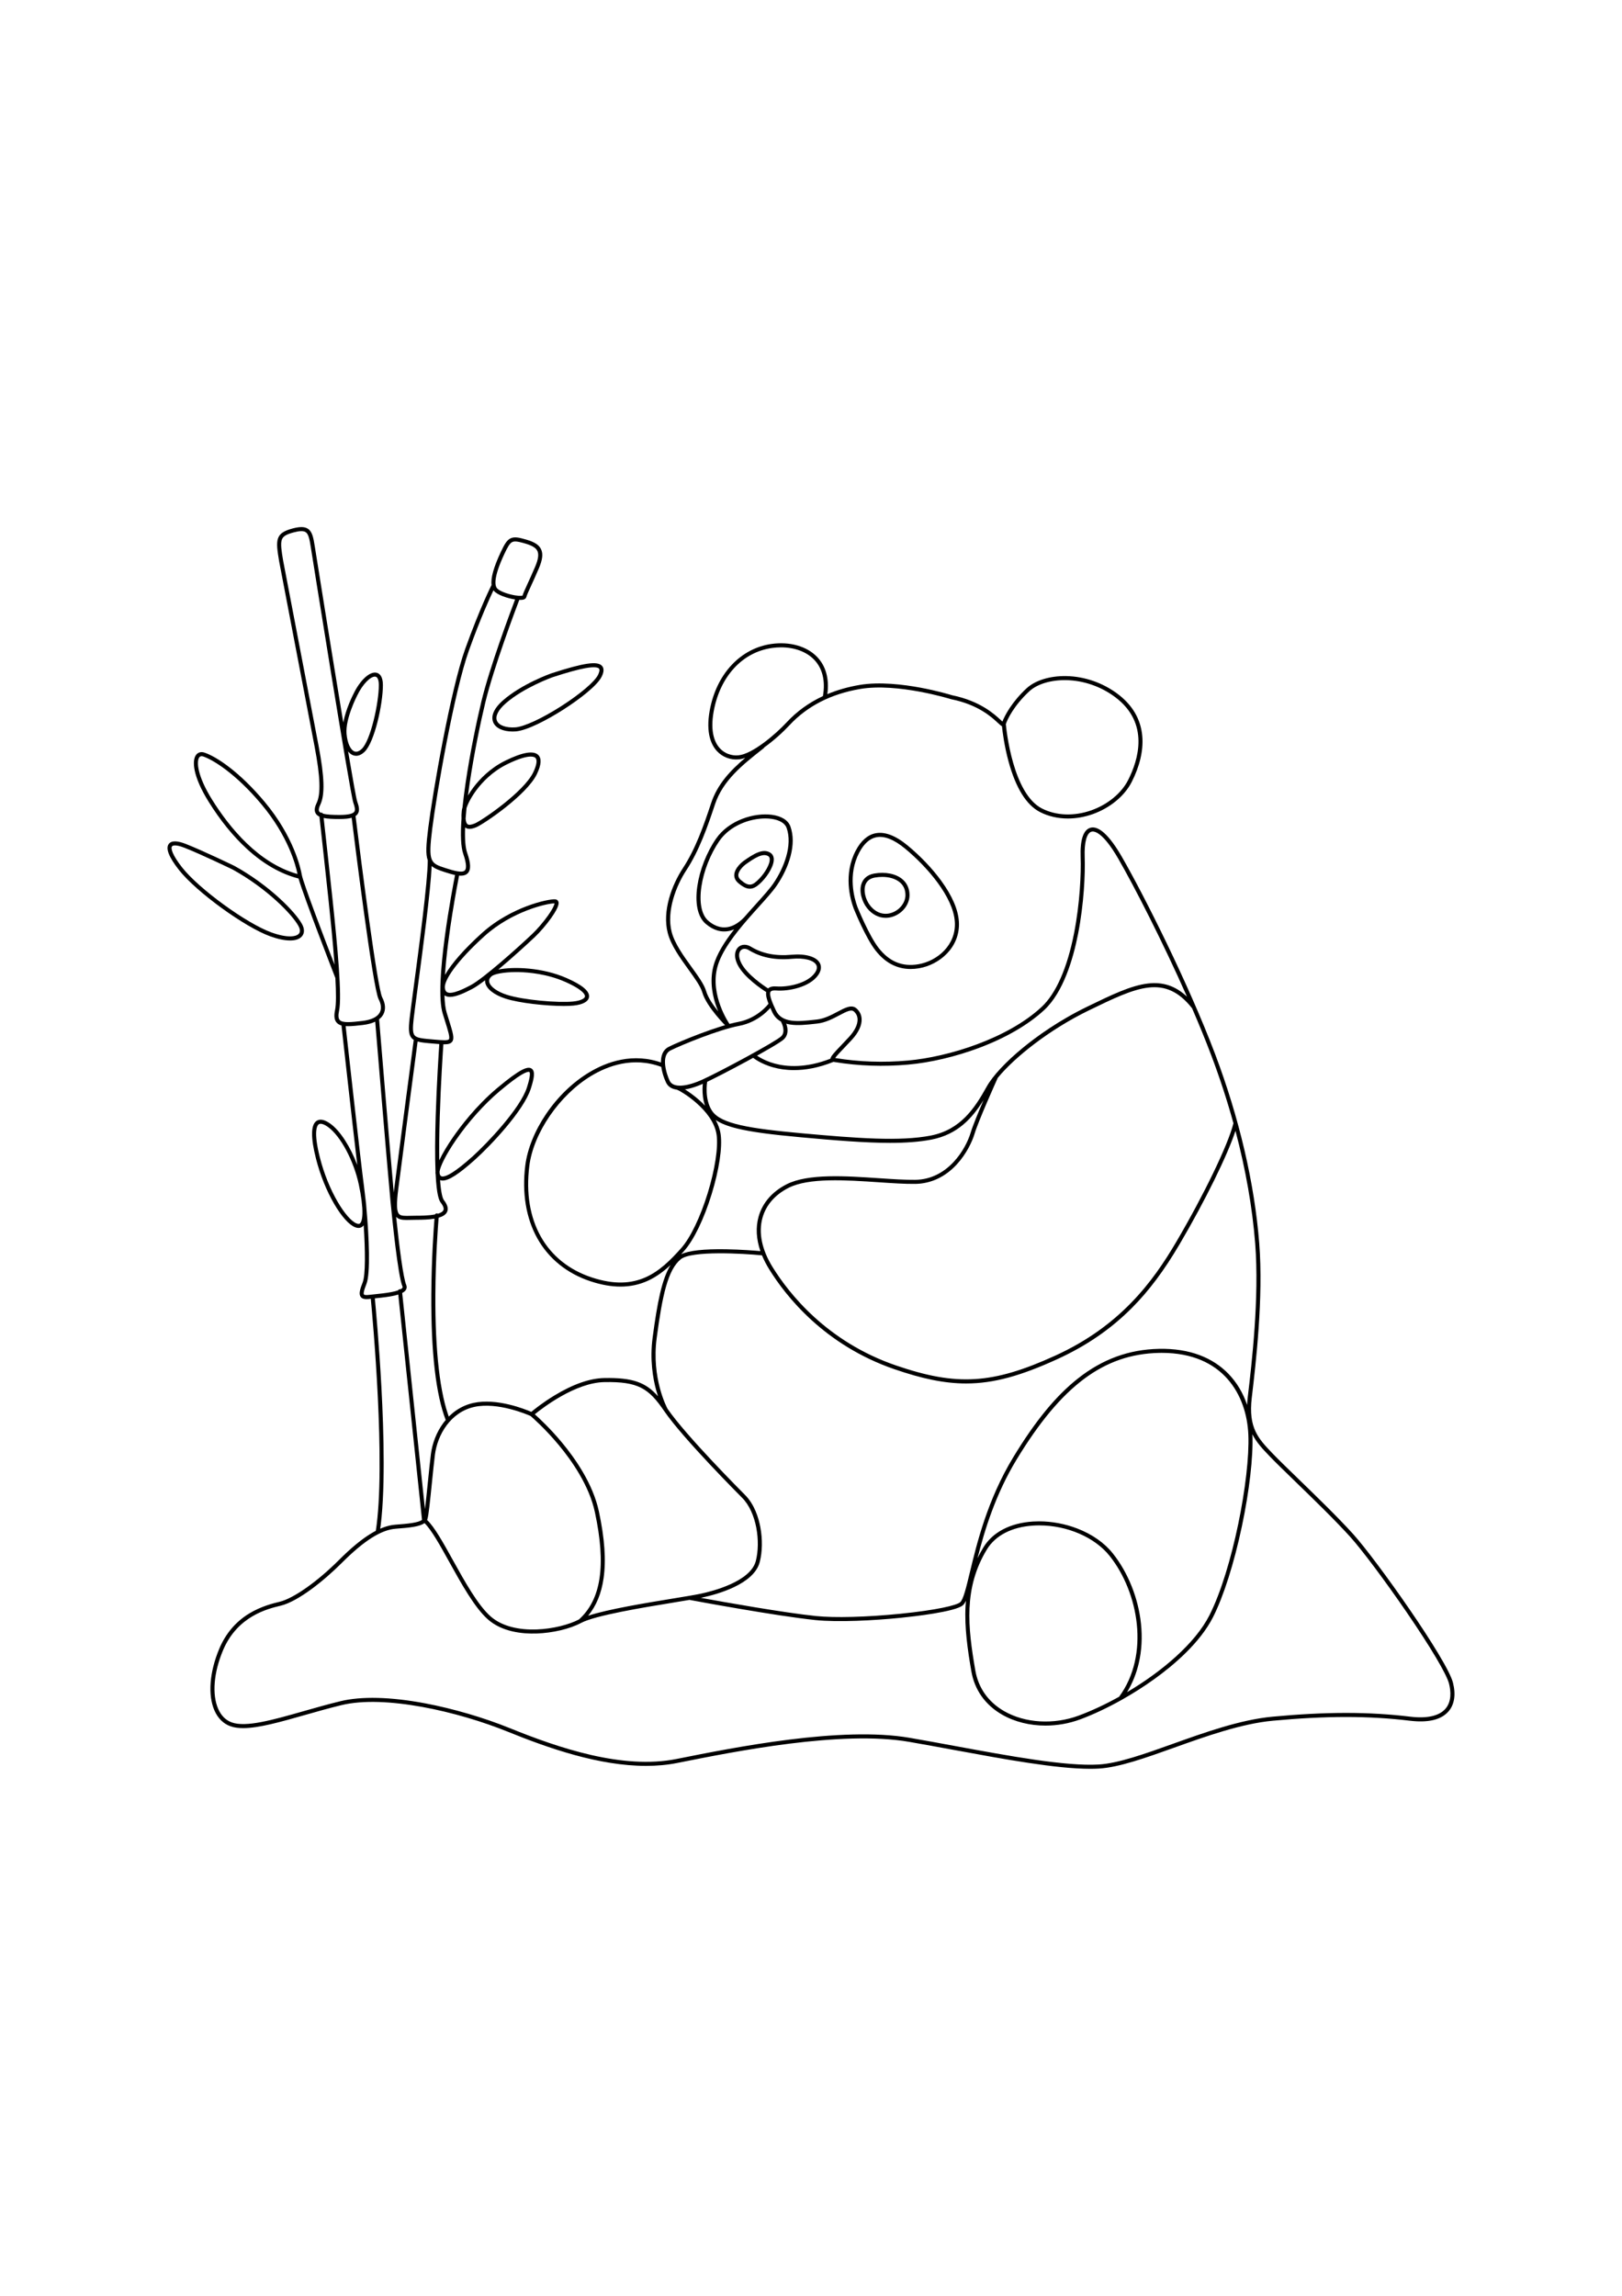 <?xml version="1.0" encoding="utf-8"?>
<!-- Generator: Adobe Illustrator 27.5.0, SVG Export Plug-In . SVG Version: 6.00 Build 0)  -->
<svg xmlns="http://www.w3.org/2000/svg" xmlns:xlink="http://www.w3.org/1999/xlink" viewBox="0 0 4000 4000" width="595" height="842" preserveAspectRatio="xMidYMid meet" data-scaled="true">
<rect style="fill:#FFFFFF;" width="4000" height="4000"/>
<g>
	<g>
		<path d="M578.611,1304.881c-0.078-0.043-0.157-0.084-0.237-0.123c-0.76-0.369-76.501-37.046-119.835-54.152
			c-21.749-8.586-36.007-8.599-42.376-0.043c-8.168,10.973,0.284,32.534,25.122,64.084
			c42.489,53.973,162.42,141.131,225.135,163.614c19.032,6.823,35.678,10.234,49.021,10.234c13.311,0,23.337-3.395,29.166-10.186
			c6.56-7.643,6.659-18.337,0.28-30.115C728.854,1418.597,664.921,1352.579,578.611,1304.881z M737.019,1471.797
			c-6.404,7.462-27.853,11.167-67.224-2.948c-61.451-22.029-178.994-107.469-220.652-160.386
			c-24.133-30.656-28.528-47.132-24.958-51.928c1.066-1.432,3.461-2.396,7.411-2.396c5.054,0,12.655,1.578,23.272,5.769
			c42.18,16.649,115.582,52.124,119.024,53.79c84.5,46.726,146.74,110.713,162.203,139.26
			C739.112,1458.529,741.721,1466.319,737.019,1471.797z"/>
		<path d="M1484.694,811.578c-11.048-12.677-45.014-7.687-125.323,18.413c-0.042,0.014-0.084,0.028-0.126,0.043
			c-2.946,1.045-72.666,26.061-118.813,66.439c-29.767,26.046-27.888,45.136-24.118,54.197c5.925,14.243,23.91,22.609,47.792,22.609
			c2.453,0,4.972-0.089,7.542-0.268c27.928-1.948,79.246-29.128,117.959-53.915c38.465-24.627,83.397-58.844,94.149-81.019
			C1485.88,833.695,1492.346,820.36,1484.694,811.578z M1474.758,833.715c-7.986,16.471-44.373,47.398-90.543,76.96
			c-47.341,30.311-91.799,50.864-113.264,52.361c-22.823,1.59-40.646-4.77-45.404-16.206c-4.661-11.202,3.165-26.813,21.47-42.831
			c44.141-38.623,113.167-63.677,115.516-64.521c36.63-11.903,62.327-19.014,80.86-22.376c24.68-4.479,31.747-1.267,33.761,1.046
			C1480.034,821.452,1476.889,829.319,1474.758,833.715z"/>
		<path d="M1397.398,1581.192c-59.719-26.276-130.862-28.652-168.398-21.006c37.046-31.031,76.229-67.099,90.166-80.322
			c13.17-12.495,28.622-30.508,40.325-47.009c21.282-30.007,18.399-37.74,17.452-40.281c-1.257-3.373-4.224-5.41-8.14-5.587
			c-8.671-0.41-35.426,3.919-70.362,17.171c-29.059,11.022-71.758,31.432-110.15,66.069
			c-43.695,39.421-75.534,75.865-90.934,103.177c6.235-97.386,31.125-226.261,34.78-244.819c1.444,0.119,2.847,0.182,4.204,0.182
			c7.073,0,12.924-1.697,17.102-5.958c8.22-8.383,7.756-24.051-1.503-50.803c-4.338-12.53-5.975-33.501-4.946-62.112
			c0.002,0.001,0.003,0.003,0.005,0.004c3.263,2.468,7.007,3.396,10.879,3.395c5.579,0,11.423-1.926,16.47-3.944
			c17.899-7.16,125.084-79.553,149.719-131.169c10.826-22.683,11.942-38.508,3.316-47.034
			c-11.646-11.512-38.989-6.813-81.269,13.967c-38.086,18.721-63.805,46.223-78.674,65.997c-5.181,6.891-9.64,13.615-13.397,19.968
			c1.23-9.615,2.611-19.629,4.149-30.052c10.962-74.285,27.174-151.823,38.691-199.617c20.942-86.907,75.197-230.363,83.7-252.644
			c0.878,0.036,1.738,0.061,2.556,0.061c2.792,0,5.219-0.212,7.14-0.66c5.359-1.247,7.146-4.155,7.701-6.375
			c1.176-4.704,5.33-13.778,11.617-27.514c5.147-11.243,11.552-25.236,19.149-42.963c9.196-21.458,10.909-36.078,5.554-47.404
			c-5.056-10.692-15.921-17.783-36.33-23.708c-17.271-5.014-29.333-7.929-39.247-2.974c-8.948,4.474-14.673,14.221-24.121,34.377
			c-17.28,36.864-24.691,63.484-22.378,80.606c-0.197,0.251-0.376,0.522-0.527,0.816c-0.277,0.543-28.141,55.456-64.592,156.837
			c-36.292,100.937-80.251,354.947-91.022,441.114c-5.264,42.114-6.785,64.827-1.183,79.853c0,0.015-0.004,0.029-0.004,0.044
			c0,52.471-21.827,215.941-34.868,313.611c-4.703,35.223-8.418,63.043-9.91,76.475c-2.739,24.647-2.786,38.797,4.559,47.738
			c1.59,1.936,3.464,3.548,5.655,4.912c-2.532,19.108-38.21,288.462-48.12,366.635c-0.434,3.424-0.82,6.674-1.167,9.788
			c-9.32-102.894-33.67-396.95-36.172-427.192c5.188-4.025,8.463-8.332,10.518-12.219c6.259-11.838,5.275-26.351-2.847-41.97
			c-11.811-22.713-51.096-327.315-65.746-446.842c2.099-1.415,3.791-3.054,5.122-4.93c6.067-8.551,2.925-19.673-1.136-31.275
			c-2.197-6.278-10.877-55.258-22.366-123.362c3.546,4.555,7.649,7.814,12.205,9.536c2.146,0.811,4.713,1.406,7.63,1.406
			c5.754,0,12.869-2.313,20.788-9.835c24.523-23.297,45.216-117.598,45.216-164.476c0-22.263-8.563-28.875-15.747-30.501
			c-16.671-3.771-40.606,18.258-56.921,52.398c-1.335,2.577-18.8,36.737-25.032,70.451
			c-29.089-175.595-66.426-409.662-70.105-433.206c-3.603-23.06-6.364-37.555-17.244-44.66c-8.002-5.225-19.484-5.46-37.231-0.763
			c-43.419,11.493-42.705,27.557-33.522,81.502c0.006,0.034,0.012,0.068,0.018,0.102c0.747,3.895,74.825,390.247,87.317,456.118
			c14.262,75.2,15.757,116.883,4.998,139.379c-3.415,7.141-7.342,17.607-2.04,26.019c1.982,3.145,4.975,5.574,8.959,7.443
			c2.523,22.559,14.371,128.758,22.491,205.9c3.931,37.341,10.699,101.644,14.828,159.134
			c-23.529-60.934-77.266-201.323-80.76-221.408c-2.596-14.929-19.227-93.79-91.86-180.44
			c-61.504-73.374-118.255-111.051-148.166-121.021c-8.196-2.73-15.652-0.805-20.454,5.287
			c-10.687,13.556-9.056,52.029,30.714,115.846c28.475,45.692,59.88,84.501,93.344,115.351
			c40.899,37.704,84.083,62.576,128.368,73.937c13.159,45.891,87.038,235.596,90.384,244.182c0.134,0.343,0.312,0.654,0.508,0.948
			c1.914,35.476,2.2,65.064-0.74,78.922c-3.179,14.986-1.874,25.016,4.107,31.564c2.947,3.227,6.831,5.368,11.675,6.692
			c2.164,19.546,25.722,232.138,38.954,344.137c-16.672-44.609-42.036-84.566-66.471-102.02
			c-14.288-10.206-25.774-12.478-34.14-6.756c-14.085,9.634-14.484,41.008-1.187,93.25c10.082,39.604,26.046,79.233,44.954,111.587
			c17.903,30.635,36.684,51.515,51.526,57.286c3.145,1.223,5.91,1.713,8.32,1.713c4.604,0,7.917-1.787,10.123-3.659
			c0.954-0.81,1.829-1.774,2.642-2.859c4.072,61.284,4.745,122.723-2.468,140.757c-7.034,17.586-10.06,29.11-4.712,35.982
			c3.159,4.058,8.375,5.287,14.306,5.287c3.039,0,6.265-0.323,9.497-0.754c0.292-0.039,0.604-0.078,0.912-0.117
			c4.207,44,37.863,409.457,12.23,573.219c-0.427,2.729,1.438,5.286,4.167,5.713c0.262,0.041,0.522,0.062,0.779,0.062
			c2.42,0,4.547-1.762,4.933-4.228c14.311-91.433,10.121-244.345,4.086-356.521c-5.778-107.386-14.294-198.934-16.253-219.336
			c0.815-0.083,1.643-0.167,2.497-0.253c34.728-3.515,66.538-7.752,74.248-20.835c2.205-3.741,2.408-7.961,0.59-12.204
			c-7.158-16.702-16.893-91.882-24.8-167.68c6.062,6.499,14.738,7.711,26.178,7.711c3.146,0,6.502-0.091,10.068-0.188
			c4.246-0.115,8.635-0.234,13.448-0.234c15.551,0,31.509-0.509,44.88-2.815c-1.946,24.532-7.349,100.029-7.828,187.21
			c-0.785,142.62,11.255,246.883,35.786,309.892c0.77,1.978,2.659,3.188,4.661,3.188c0.603,0,1.217-0.109,1.813-0.342
			c2.573-1.002,3.847-3.899,2.845-6.473c-23.728-60.948-35.867-166.808-35.104-306.133c0.497-90.998,6.38-169.215,8.045-189.637
			c9.894-2.844,17.383-7.208,20.654-13.878c3.916-7.983,1.407-17.837-7.456-29.285c-3.142-4.058-7.192-16.105-9.648-49.534
			c0.059,0.021,0.12,0.048,0.179,0.068c1.9,0.666,3.972,1.004,6.236,1.004c15.658-0.001,40.467-16.166,80.365-51.99
			c37.188-33.394,119.605-119.996,136.997-174.542c8.238-25.839,11.439-43.13,1.955-49.489c-9.288-6.226-27.299-0.456-84.997,47.969
			c-52.455,44.025-91.218,95.517-109.655,122.292c-12.35,17.936-24.861,38.376-33.064,55.84
			c-0.458-27.655-0.189-62.845,1.186-107.627c2.498-81.322,7.669-160.163,8.91-178.415c0.814,0.018,1.609,0.03,2.377,0.03
			c9.475,0,15.406-1.473,19.048-6.013c6.65-8.288,2.314-22.137-8.161-55.595c-1.587-5.068-3.313-10.583-5.158-16.579
			c-3.253-10.573-4.908-25.223-5.363-42.536c0.606,0.422,1.236,0.819,1.901,1.176c3.383,1.814,7.35,2.618,11.767,2.618
			c14.954,0,35.062-9.22,55.105-19.697c8.014-4.189,18.958-11.766,31.383-21.25c-0.14,2.168,0.044,4.182,0.394,5.945
			c3.091,15.574,21.845,30.295,50.167,39.379c34.169,10.96,100.127,18.045,143.504,18.045c9.169,0,17.331-0.317,23.968-0.98
			c22.883-2.289,36.455-9.654,38.214-20.74C1454.755,1613.883,1436.737,1598.501,1397.398,1581.192z M880.502,885.308
			c0.026-0.05,0.052-0.102,0.076-0.152c14.37-30.108,33.248-47.23,43.841-47.23c0.661,0,1.291,0.066,1.884,0.201
			c5.055,1.145,7.955,8.707,7.955,20.748c0,44.096-20.393,136.601-42.103,157.226c-6.559,6.231-12.613,8.363-17.993,6.326
			c-9.876-3.734-17.546-20.752-19.54-43.354C851.343,941.932,880.21,885.87,880.502,885.308z M522.99,1141.166
			c-36.806-59.06-38.913-94.771-31.349-104.366c0.6-0.761,2.128-2.698,5.532-2.698c1.097,0,2.389,0.201,3.907,0.708
			c23.085,7.695,79.321,41.198,143.663,117.958c66.18,78.951,84.711,150.833,88.96,171.948
			C637.403,1297.699,566.124,1210.382,522.99,1141.166z M789.81,1154.011c11.75-24.569,10.496-68.1-4.194-145.557
			c-12.452-65.656-86.069-449.606-87.311-456.085c-4.228-24.838-6.742-41.863-3.35-51.78c2.915-8.522,10.656-13.318,29.58-18.327
			c14.573-3.856,23.852-4.025,29.204-0.531c7.189,4.694,9.643,17.424,12.832,37.831c0.931,5.961,96.21,604.882,104.774,629.348
			c3.703,10.581,5.399,17.983,2.418,22.185c-3.733,5.262-16.102,7.93-36.763,7.93c-15.053,0-30.64-0.484-40.487-3.25
			c-0.966-1.664-2.847-2.695-4.878-2.464c-0.309,0.035-0.605,0.105-0.893,0.192c-1.578-0.892-2.782-1.924-3.535-3.119
			C785.236,1167.253,786.111,1161.745,789.81,1154.011z M836.148,1661.87c7.553-35.606-3.852-158.418-16.004-273.859
			c-7.683-72.986-18.701-171.966-22.008-201.579c9.803,2.024,22.784,2.592,38.866,2.592c13.02,0,22.889-0.954,30.237-3.022
			c6.595,53.573,52.062,419.629,66.433,447.265c4.56,8.769,8.761,21.558,2.878,32.682c-5.854,11.071-20.617,18.312-42.693,20.94
			c-28.477,3.391-49.163,5.211-56-2.273C834.289,1680.708,833.73,1673.268,836.148,1661.87z M887.757,2185.963
			c-0.772,0.657-2.824,2.399-8.348,0.251c-12.589-4.896-29.979-24.713-46.517-53.012c-18.45-31.569-34.04-70.283-43.896-109.008
			c-16.996-66.767-6.485-80.049-2.859-82.529c1.252-0.856,2.797-1.28,4.603-1.28c4.554,0,10.762,2.693,18.079,7.919
			c30.961,22.115,63.695,83.373,76.142,142.493c3.089,14.675,5.255,27.43,6.677,38.452c0.623,5.933,1.225,12.035,1.801,18.256
			C894.877,2170.276,892.089,2182.288,887.757,2185.963z M992.477,2344.627c-5.778,9.804-46.885,13.964-66.64,15.963
			c-5.395,0.546-10.055,1.018-13.667,1.499c-11.035,1.47-13.876,0.153-14.589-0.764c-1.31-1.683-1.313-7.58,6.105-26.125
			c10.153-25.384,6.413-115.383-0.046-185.948c-0.368-7.032-1.142-14.838-2.314-23.397c-1.13-10.587-2.297-20.407-3.455-29.088
			c-8.527-63.946-41.232-358.716-45.488-397.135c1.928,0.125,3.945,0.191,6.074,0.191c9.946,0,22.102-1.281,36.581-3.005
			c12.966-1.544,22.808-4.499,30.284-8.12c4.398,53.126,30.71,370.422,37.68,442.91c4.102,42.653,18.349,183.84,29.488,209.831
			C993.181,2343.05,992.892,2343.923,992.477,2344.627z M1175.433,1117.118c14.214-18.903,38.779-45.184,75.093-63.033
			c30.908-15.192,48.482-19.052,58.357-19.052c7.123,0,10.242,2.008,11.47,3.222c5.121,5.062,3.234,17.71-5.311,35.615
			c-23.144,48.492-127.698,119.508-144.409,126.192c-8.952,3.581-14.546,4.172-17.603,1.859c-1.758-1.33-4.142-4.787-4.846-13.734
			c0.585-8.199,1.342-16.878,2.271-26.031C1153.992,1151.014,1162.615,1134.165,1175.433,1117.118z M1243.656,535.848
			c8.258-17.617,13.288-26.551,19.539-29.677c2.038-1.018,4.411-1.496,7.299-1.496c5.734,0,13.498,1.88,24.688,5.128
			c17.145,4.978,26.421,10.646,30.078,18.379c3.969,8.394,2.156,20.847-5.705,39.19c-7.549,17.616-13.926,31.547-19.05,42.741
			c-6.339,13.847-10.318,22.541-11.94,28.187c-2.911,0.987-13.397,1.06-29.607-3.012c-15.741-3.955-28.791-9.911-33.246-15.176
			C1220.532,613.99,1215.975,594.903,1243.656,535.848z M1066.005,1212.218c10.73-85.838,54.465-338.723,90.51-438.971
			c28.55-79.405,51.745-130.026,60.418-148.159c0.363,0.512,0.743,1.009,1.145,1.484c8.529,10.08,33.083,18.296,52.198,21.159
			c-11.061,29.096-62.713,166.672-83.114,251.335c-11.567,48.005-27.851,125.886-38.862,200.5
			c-3.264,22.12-5.839,42.376-7.728,60.757c-0.94,3.156-1.534,5.934-1.777,8.242c-0.788,7.483-0.999,13.912-0.649,19.409
			c-2.92,41.245-1.479,70.483,4.343,87.303c9.393,27.134,7.258,37.017,3.813,40.53c-6.635,6.768-27.715,0.678-46.95-5.56
			C1061.367,1297.927,1055.529,1296.033,1066.005,1212.218z M1124.538,1980.286c30.885-44.854,70.194-88.703,107.848-120.304
			c23.424-19.66,40.989-32.888,53.698-40.441c10.28-6.11,15.307-7.221,17.603-7.221c1.106,0,1.579,0.258,1.7,0.339
			c1.207,0.81,4.35,5.953-5.914,38.145c-16.604,52.078-99.078,138.645-134.151,170.139c-44.279,39.761-64.414,49.466-73.517,49.464
			c-1.219,0-2.242-0.174-3.097-0.474c-0.829-0.29-3.212-1.139-4.435-6.338c-0.084-1.726-0.164-3.503-0.241-5.318
			C1085.625,2045.922,1099.065,2017.278,1124.538,1980.286z M1074.429,1922.493c-1.671,54.399-1.84,99.268-0.501,133.356
			c0.031,0.794,0.063,1.575,0.096,2.353c-0.2,2.069-0.185,3.945,0.088,5.581c0.065,0.39,0.145,0.754,0.221,1.126
			c2.568,51.26,8.381,64.559,12.63,70.048c4.353,5.623,8.994,13.441,6.385,18.76c-1.873,3.819-6.902,6.546-13.471,8.497
			c-0.67-0.445-1.444-0.753-2.301-0.83c-2.021-0.171-3.87,0.884-4.805,2.549c-16.124,3.173-36.981,3.177-46.195,3.177
			c-4.948,0-9.607,0.126-13.719,0.237c-14.54,0.393-24.148,0.655-28.782-4.463c-6.059-6.689-6.622-24.473-1.943-61.38
			c9.579-75.569,43.256-329.914,47.756-363.889c9.09,2.555,21.462,3.61,38.144,5.027l2.642,0.225
			c4.645,0.396,8.842,0.75,12.673,1.026C1082.081,1762.52,1076.925,1841.267,1074.429,1922.493z M1106.959,1732.171
			c-2.816,3.509-16.499,2.343-35.438,0.731l-2.644-0.225c-26.336-2.238-40.844-3.471-46.475-10.327
			c-5.027-6.12-4.667-19.405-2.347-40.286c1.48-13.322,5.189-41.095,9.883-76.256c12.852-96.255,31.77-237.936,34.596-300.929
			c7.548,6.584,18.238,10.501,31.732,14.878c9.256,3.002,18.034,5.684,25.968,7.326c-5.948,29.986-52.457,270.276-30.353,342.111
			c1.85,6.013,3.581,11.543,5.172,16.626C1105.014,1711.245,1110.272,1728.041,1106.959,1732.171z M1160.217,1598.954
			c-13.554,7.085-45.294,23.676-57.514,17.128c-1.184-0.635-4.785-2.565-5.665-10.922c-1.873-17.792,27.688-64.12,97.951-127.509
			c67.79-61.158,153.864-80.695,172.388-80.695c0.069,0,0.139,0,0.207,0.001c-0.295,3.104-3.545,12.314-16.724,30.78
			c-11.281,15.807-26.063,33.001-38.576,44.873C1277.826,1505.3,1191.698,1582.498,1160.217,1598.954z M1442.604,1626.648
			c-0.757,4.767-10.12,10.437-29.333,12.358c-37.133,3.714-123.051-3.688-163.422-16.637c-24.07-7.72-41.11-20.204-43.413-31.804
			c-1.001-5.046,1.035-9.756,6.051-14.001c6.049-5.118,28.967-10.176,60.522-10.176c2.152,0,4.346,0.023,6.576,0.072
			c23.381,0.51,69.255,4.292,113.786,23.885C1442.297,1611.873,1442.966,1624.363,1442.604,1626.648z"/>
	</g>
	<g>
		<path d="M1676.601,1856.684c-16.697,0-28.461-5.979-34.119-17.924c-11.226-23.7-24.235-72.63,6.878-88.188
			c27.229-13.614,120.995-51.966,171.364-61.337c46.945-8.734,73.629-43.69,73.894-44.042c1.657-2.209,4.792-2.658,7-1
			c2.209,1.657,2.657,4.791,1,7c-1.174,1.565-29.328,38.434-80.064,47.873c-49.471,9.204-141.858,47.019-168.721,60.45
			c-25.085,12.542-10.175,58.365-2.313,74.962c8.172,17.253,39.54,15.893,81.862-3.552
			c45.192-20.764,178.144-92.311,192.855-105.972c12.971-12.045,0.323-35.015,0.194-35.245c-1.349-2.406-0.497-5.453,1.907-6.806
			c2.401-1.353,5.445-0.508,6.803,1.893c0.689,1.22,16.663,30.064-2.1,47.486c-16.536,15.355-153.373,88.381-195.485,107.73
			C1713.358,1851.132,1692.69,1856.684,1676.601,1856.684z"/>
	</g>
	<path d="M2817.006,985.419c-3.492-42.124-24.136-77.544-61.357-105.277c-36.487-27.187-81.241-42.635-126.019-43.5
		c-40.075-0.773-76.669,10.458-97.893,30.049c-36.311,33.518-53.999,67.231-59.651,82.108c-1.283-1.134-2.776-2.521-4.178-3.823
		c-15.122-14.044-50.506-46.911-119.964-61.079c-3.171-0.976-35.622-10.827-78.168-18.736
		c-41.282-7.674-100.859-15.053-150.255-6.619c-28.471,4.861-54.921,12.43-79.262,22.661c5.108-37.706-3.567-69.366-25.277-91.895
		c-25.354-26.31-67.398-38.23-112.464-31.895c-37.565,5.282-71.664,23.346-98.609,52.238
		c-27.223,29.189-45.836,68.153-53.829,112.681c-9.908,55.201,4.252,84.401,17.875,99.177
		c13.809,14.977,33.555,22.426,54.166,20.427c4.908-0.475,10.159-1.723,15.642-3.595c-35.956,30.409-68.504,64.477-83.998,111.33
		c-18.326,55.414-38.794,113.438-69.581,160.286c-27.419,41.725-51.649,105.737-37.426,160.264
		c7.92,30.362,30.715,61.907,50.827,89.739c15.374,21.276,29.896,41.373,34.231,56.308c10.585,36.462,57.896,82.946,59.905,84.907
		c0.968,0.945,2.229,1.422,3.494,1.422c1.153,0,2.31-0.397,3.248-1.199c1.966-1.681,2.326-4.585,0.829-6.694
		c-0.492-0.693-48.98-70.137-30.267-140.589c10.191-38.369,42.338-80.142,74.891-117.64c0.114-0.125,0.226-0.248,0.337-0.371
		c0.103-0.113,0.199-0.229,0.289-0.349c9.27-10.661,18.558-20.967,27.374-30.75c18.247-20.247,34.005-37.733,43.467-51.563
		c16.005-23.392,27.821-48.511,34.171-72.641c7.23-27.474,7.142-52.088-0.262-73.159c-5.43-15.455-21.733-25.746-45.907-28.979
		c-43.053-5.757-105.897,12.901-137.564,58.818c-46.547,67.493-67.849,173.93-25.554,210.005
		c18.929,16.146,38.902,21.914,59.359,17.141c3.783-0.882,7.408-2.09,10.864-3.54c-23.27,29.649-43.243,60.767-51.13,90.46
		c-10.43,39.265-1.221,77.688,8.341,103.007c1.17,3.098,2.369,6.074,3.577,8.918c-12.363-15.346-25.222-34.022-29.858-49.994
		c-4.819-16.599-19.144-36.423-35.73-59.376c-19.597-27.12-41.808-57.858-49.255-86.407
		c-13.411-51.411,11.068-114.146,36.107-152.247c31.454-47.866,52.183-106.591,70.718-162.639
		c19.503-58.976,68.441-97.6,115.768-134.953l4.307-3.4c0.72-0.569,1.222-1.303,1.534-2.1
		c23.824-16.992,46.823-38.136,62.222-54.719c43.577-46.93,102.157-76.955,174.114-89.24c91.916-15.691,222.694,24.71,224.005,25.12
		c0.163,0.051,0.33,0.094,0.498,0.128c66.863,13.581,99.642,44.026,115.395,58.656c4.335,4.026,7.232,6.718,9.802,7.936
		c1.369,13.044,5.786,48.771,16.317,87.233c17.922,65.453,44.1,107.354,77.807,124.538c20.565,10.484,44.073,15.764,68.532,15.764
		c20.072,0,40.788-3.559,61.023-10.718c42.605-15.073,78.58-44.69,96.231-79.226
		C2810.804,1058.723,2819.86,1019.852,2817.006,985.419z M1746.757,1439.879c-16.708-14.251-22.894-45.102-16.97-84.642
		c5.739-38.309,22.288-80.208,44.267-112.077c25.953-37.633,74.557-55.532,113.188-55.532c5.14,0,10.109,0.318,14.819,0.947
		c19.962,2.669,33.739,10.827,37.798,22.381c15.234,43.358-6.917,99.115-32.728,136.839c-9.085,13.278-24.636,30.535-42.643,50.516
		c-9.029,10.02-18.547,20.581-28.045,31.52C1819.652,1448.205,1786.028,1473.374,1746.757,1439.879z M2029.396,886.01
		c-34.474,16.045-64.451,37.704-89.634,64.824c-27.482,29.596-83.984,77.798-118.604,81.149
		c-17.473,1.692-34.183-4.598-45.851-17.252c-12.086-13.109-24.567-39.474-15.385-90.632
		c15.507-86.398,70.68-146.474,143.988-156.783c7.532-1.059,14.964-1.579,22.225-1.579c33.131,0,62.669,10.817,81.647,30.51
		C2028.429,817.672,2035.896,848.699,2029.396,886.01z M2781.911,1093.28c-16.517,32.314-50.409,60.108-90.662,74.349
		c-42.319,14.97-86.668,13.32-121.68-4.528c-71.871-36.641-87.879-194.427-89.12-207.965c3.624-11.563,20.158-46.101,58.071-81.098
		c19.372-17.882,53.333-28.122,90.916-27.398c42.708,0.825,85.409,15.571,120.237,41.521
		C2836.047,952.517,2806.945,1044.298,2781.911,1093.28z"/>
	<g>
		<path d="M1849.148,1360.85c-8.372,0-17.538-4.292-28.869-14.112c-6.59-5.711-9.782-12.452-9.488-20.034
			c0.688-17.739,21.175-33.079,22.046-33.723c0.026-0.019,0.052-0.038,0.079-0.057c25.614-18.178,48.321-32.293,66.802-20.854
			c4.71,2.916,7.593,7.574,8.339,13.472c2.042,16.149-12.563,40.924-28.044,57.051
			C1869.139,1353.92,1859.785,1360.85,1849.148,1360.85z M1838.749,1301.048c-4.897,3.648-17.562,15.353-17.965,26.06
			c-0.168,4.453,1.809,8.402,6.045,12.073c20.045,17.371,28.646,14.531,45.97-3.514c13.688-14.259,26.909-36.438,25.337-48.872
			c-0.369-2.919-1.539-4.896-3.681-6.223C1881.202,1272.368,1861.385,1284.985,1838.749,1301.048z"/>
	</g>
	<g>
		<path d="M2245.719,1558.79c-33.908,0-63.03-15.337-86.786-45.775c-24.661-31.597-52.381-100.179-53.549-103.083
			c-0.017-0.04-0.031-0.08-0.047-0.12c-8.741-23.464-25.766-84.339,4.854-142.706c12.867-24.528,29.276-38.96,48.771-42.894
			c22.844-4.607,49.455,5.438,79.093,29.869c31.622,26.067,61.136,57.029,83.104,87.18c27.083,37.17,41.737,71.142,43.557,100.97
			c3.845,63.062-47.812,106.197-98.368,114.766C2259.289,1558.192,2252.409,1558.79,2245.719,1558.79z M2114.685,1406.258
			c0.953,2.356,28.634,70.499,52.131,100.604c26.374,33.793,58.392,46.965,97.86,40.274c46.264-7.841,93.549-47.06,90.059-104.298
			c-3.773-61.875-68.64-136.198-123.041-181.043c-27.199-22.421-51.01-31.767-70.753-27.782
			c-16.399,3.31-30.495,16.006-41.895,37.737C2090.324,1326.5,2106.405,1384.008,2114.685,1406.258z"/>
	</g>
	<g>
		<path d="M2184.162,1432.672c-17.126,0.001-33.455-8.257-45.873-23.78c-12.353-15.44-20.881-41.56-13.282-61.607
			c3.417-9.012,11.549-20.458,30.887-23.805c27.495-4.757,53.484,0.456,69.517,13.952c11.467,9.652,17.527,23.218,17.527,39.23
			c0,22.774-16.508,44.471-40.144,52.762C2196.578,1431.604,2190.317,1432.671,2184.162,1432.672z M2175.738,1331.737
			c-5.861,0-11.947,0.524-18.14,1.596c-11.794,2.042-19.613,7.928-23.24,17.497c-5.446,14.366-0.399,36.642,11.739,51.815l0,0
			c14.319,17.9,33.777,24.224,53.387,17.342c19.384-6.799,33.453-25.021,33.453-43.325c0-13.153-4.699-23.778-13.968-31.58
			C2208.638,1336.385,2193.186,1331.737,2175.738,1331.737z"/>
	</g>
	<path d="M3583.214,3318.683c-14.147-56.592-189.07-303.539-246.25-366.737c-37.101-41.006-92.709-94.939-137.392-138.275
		c-25.51-24.742-47.541-46.109-60.322-59.447l-1.407-1.467c-34.628-36.118-59.647-62.213-50.854-136.957l0.45-3.821
		c9.264-78.688,28.542-242.424,17.951-377.07c-11.614-147.676-49.331-309.189-109.073-467.079
		c-65.952-174.3-176.314-393.253-230.135-486.35c-30.184-52.21-56.905-76.711-77.263-70.85
		c-17.219,4.956-25.511,29.854-23.979,72.002c1.495,41.104-1.848,115.016-16.187,188.046
		c-16.876,85.957-44.629,148.855-80.259,181.893c-84.032,77.921-229.694,123.027-329.471,131.963
		c-60.567,5.423-120.592,3.379-178.412-6.078c-0.375-0.062-0.731-0.12-1.069-0.175c3.982-5.619,14.31-16.414,22.915-25.409
		c5.704-5.961,12.168-12.719,18.606-19.717c16.454-17.885,24.678-35.706,23.782-51.537c-0.572-10.117-4.963-19.008-12.698-25.712
		c-11.836-10.258-28.055-1.661-46.833,8.297c-15.21,8.065-32.45,17.208-51.191,19.234c-1.926,0.208-3.859,0.42-5.796,0.634
		c-39.284,4.328-79.906,8.802-94.842-23.062c-6.357-13.563-18.191-38.807-13.109-46.161c2.223-3.219,8.81-3.423,13.943-3.029
		c30.143,2.318,82.118-7.848,103.271-37.712c7.652-10.803,9.019-21.698,3.847-30.677c-8.778-15.24-35.324-22.791-69.272-19.703
		c-39.641,3.603-72.461-2.928-100.344-19.968c-10.997-6.719-23.275-6.246-31.281,1.21c-7.837,7.298-12.227,22.799-1.045,44.418
		c16.003,30.938,60.18,60.055,70.034,66.284c-1.914,10.568,4.033,26.396,14.902,49.583c17.973,38.343,64.203,33.25,104.991,28.758
		c1.93-0.213,3.856-0.425,5.775-0.632c20.653-2.233,39.588-12.273,54.802-20.341c17.941-9.514,29.26-15.067,35.6-9.575
		c5.725,4.962,8.842,11.26,9.263,18.72c0.729,12.881-6.785,28.579-21.157,44.202c-6.372,6.926-12.801,13.646-18.473,19.575
		c-18.683,19.529-26.548,28.043-27.243,34.017c-61.237,23.849-108.079,19.897-136.859,12.192
		c-31.969-8.56-49.209-23.456-49.417-23.638c-2.068-1.825-5.223-1.629-7.051,0.436c-1.831,2.067-1.638,5.228,0.43,7.058
		c0.751,0.665,18.788,16.392,52.844,25.64c13.248,3.598,30.1,6.453,50.225,6.453c26.886,0,59.611-5.109,97.334-20.357
		c0.913,0.141,2.112,0.337,3.504,0.564c58.646,9.592,119.515,11.668,180.917,6.169c54.941-4.92,116.884-19.511,174.415-41.086
		c66.043-24.766,121.702-57.099,160.963-93.504c46.986-43.569,71.219-125.902,83.273-187.299
		c14.503-73.868,17.881-148.7,16.367-190.336c-1.289-35.451,4.973-58.639,16.75-62.029c5.534-1.595,26.656-1.529,65.84,66.245
		c39.449,68.237,109.368,204.3,169.761,340.634c-28.525-26.754-59.179-36.85-96.604-32.432
		c-42.276,4.991-89.604,27.966-149.523,57.053c-70.376,34.163-124.505,73.476-157.521,100.439
		c-42.667,34.844-75.666,70.181-90.538,96.95c-29.521,53.139-64.487,106.211-137.9,120.455
		c-75.574,14.665-179.949,6.839-319.148-5.815c-128.335-11.667-197.482-23.252-219.257-54.196
		c-20.289-28.831-12.939-72.068-12.828-72.706c0.489-2.718-1.318-5.317-4.036-5.806c-2.717-0.49-5.317,1.318-5.806,4.036
		c-0.283,1.572-5.542,32.036,4.591,60.753c-5.211-5.474-10.474-10.434-15.463-14.801c-21.591-18.9-46.986-34.238-52.123-34.238
		c-2.761,0-5,2.239-5,5c0,2.515,1.857,4.597,4.275,4.948c6.91,2.35,88.224,49.115,96.879,111.147
		c4.248,30.444-4.124,85.235-21.849,142.991c-18.352,59.8-42.943,110.789-65.781,136.395
		c-52.491,58.854-108.806,108.655-219.897,72.11c-113.527-37.344-171.242-140.137-154.388-274.971
		c10.178-81.423,74.292-174.779,152.45-221.979c40.64-24.542,103.687-48.304,173.253-22.131c2.585,0.973,5.469-0.335,6.44-2.919
		c0.973-2.584-0.334-5.468-2.919-6.44c-73.32-27.585-139.411-2.756-181.944,22.93c-40.404,24.401-77.032,59.799-105.922,102.369
		c-27.994,41.247-46.206,86.326-51.281,126.931c-8.447,67.578,1.757,129.62,29.509,179.416
		c28.117,50.45,73.65,87.207,131.677,106.295c26.257,8.637,50.669,12.956,73.551,12.956c24.032-0.001,46.376-4.767,67.377-14.303
		c21.276-9.66,39.755-23.656,56.159-38.889c-21.438,34.401-32.814,92.609-44.225,178.83c-7.232,54.641,0.768,100.796,8.752,129.895
		c1.462,5.329,2.971,10.276,4.47,14.839c-30.29-34.312-62.374-46.173-132.441-44.906c-35.84,0.651-77.467,15.264-123.723,43.431
		c-28.358,17.268-49.33,34.186-56.262,39.979c-15.27-6.611-85.072-34.668-142.699-22.019
		c-63.317,13.898-98.357,73.708-104.996,126.817c-2.318,18.545-4.878,43.873-7.353,68.366c-2.474,24.479-5,49.477-7.203,66.875
		l-56.701-538.039c-0.29-2.745-2.753-4.736-5.497-4.448c-2.746,0.289-4.738,2.751-4.449,5.497l59.36,563.267
		c-9.459,7.079-34.525,9.524-65.48,11.818c-38.513,2.853-82.842,30.573-139.506,87.238
		c-53.32,53.319-112.084,94.648-146.227,102.843c-14.842,3.563-45.726,10.975-75.36,29.131
		c-33.158,20.314-57.927,49.641-73.618,87.164c-23.891,57.131-28.238,113.869-11.628,151.775
		c8.349,19.054,21.85,32.431,39.043,38.683c9,3.272,19.604,4.712,31.587,4.712c38.894-0.002,92.242-15.179,151.79-32.122
		c29.333-8.346,59.664-16.976,90.662-24.516c106.762-25.97,287.661,15.824,410.557,65.647
		c100.553,40.765,224.744,84.133,340.637,84.128c26.339-0.001,52.266-2.242,77.371-7.263l2.001-0.4
		c140.605-28.122,402.322-80.467,569.103-51.661c36.598,6.321,75.09,13.416,112.315,20.277
		c123.534,22.771,250.92,46.251,334.542,46.25c7.539,0,14.729-0.191,21.522-0.591c49.749-2.926,115.915-26.598,185.965-51.658
		c77.396-27.689,165.116-59.072,243.139-66.312c132.007-12.249,236.094-12.254,337.493-0.015
		c45.146,5.447,77.168-2.129,95.165-22.524C3586.675,3372.823,3590.613,3348.281,3583.214,3318.683z M1828.378,1544.791
		c-8.611-16.649-6.174-27.708-1.022-32.506c2.35-2.189,5.368-3.283,8.695-3.283c3.329,0,6.968,1.096,10.555,3.289
		c29.784,18.201,64.611,25.199,106.464,21.394c29.563-2.689,52.998,3.097,59.702,14.736c3.201,5.558,2.077,12.255-3.342,19.906
		c-18.687,26.381-67.349,35.601-94.345,33.521c-9.706-0.746-16.583,0.868-20.89,4.928
		C1883.771,1600.077,1842.705,1572.489,1828.378,1544.791z M2685.525,1660.735c59.07-28.675,105.729-51.325,146.328-56.118
		c42.325-4.995,75.397,10.471,107.248,50.153c0.161,0.201,0.345,0.369,0.529,0.538c17.147,39.614,33.256,78.857,47.332,116.059
		c21.109,55.787,39.436,112.02,54.832,167.924c-0.089,0.218-0.182,0.433-0.24,0.668c-13.132,52.529-72.338,175.189-140.778,291.659
		c-57.366,97.622-137.726,207.303-298.782,280.62c-154.219,70.203-242.297,75.577-392.688,23.949
		c-170.208-58.43-263.61-177.092-304.137-242.624c-26.486-42.829-35.061-84.808-24.797-121.398
		c8.802-31.38,30.992-56.874,64.17-73.727c50.071-25.433,141.607-19.263,222.367-13.816c33.225,2.239,64.619,4.345,90.243,4.019
		c38.862-0.512,74.534-17.416,103.159-48.886c22.7-24.955,37.035-54.675,42.883-74.167c9.741-32.471,53.624-130.034,57.373-138.348
		C2502.02,1776.687,2587.412,1708.362,2685.525,1660.735z M1687.116,2253.948c23.749-26.628,49.125-79.008,67.878-140.116
		c18.401-59.959,26.697-115.026,22.193-147.307c-1.753-12.56-6.19-24.427-12.147-35.37c12.572,8.597,30.089,15.415,53.987,21.197
		c33.335,8.065,80.024,14.458,156.116,21.375c85.98,7.816,158.762,13.796,219.942,13.795c38.461,0,72.347-2.365,102.017-8.122
		c64.505-12.516,100.568-52.709,128.512-97.609c-12.938,30.094-26.864,63.812-31.998,80.924
		c-11.889,39.631-55.737,114.863-136.595,115.926c-25.249,0.332-56.422-1.771-89.439-3.996
		c-82.048-5.532-175.043-11.801-227.568,14.878c-35.739,18.153-59.692,45.797-69.27,79.942c-7.4,26.381-5.798,55.178,4.485,84.933
		c-12.404-1.102-47.494-3.952-84.911-4.565c-54.996-0.903-92.12,3.267-110.672,12.401
		C1682.186,2259.45,1684.677,2256.682,1687.116,2253.948z M1619.405,2468.808c14.028-105.993,27.663-168.367,59.486-194.403
		c26.328-21.542,153.361-14.248,200.085-9.618c0.058,0.006,0.113-0.004,0.17,0c4.622,11.26,10.464,22.631,17.518,34.037
		c41.228,66.667,136.246,187.384,309.396,246.823c67.438,23.15,122.556,35.063,176.53,35.06
		c68.729-0.004,135.592-19.327,223.547-59.366c72.332-32.927,132.896-74.413,185.155-126.829
		c42.139-42.266,79.668-92.416,118.105-157.826c62.912-107.061,118.134-219.603,137.379-278.929
		c25.13,95.141,41.656,189.072,48.645,277.936c10.513,133.666-8.687,296.744-17.914,375.115l-0.45,3.823
		c-0.788,6.698-1.306,13.029-1.584,19.044c-9.946-29.479-25.331-55.325-45.767-76.506c-19.557-20.27-43.464-35.824-71.058-46.23
		c-29.464-11.113-63.251-16.372-100.386-15.616c-74.229,1.499-139.725,25.465-200.233,73.267
		c-54.305,42.901-104.938,104.596-159.344,194.158c-63.929,105.237-89.954,213.173-107.176,284.596
		c-8.889,36.867-15.91,65.986-23.589,72.705c-8.72,7.63-57.836,19.392-147.91,28.469c-82.087,8.271-161.896,10.402-208.277,5.556
		c-79.314-8.287-223.698-33.919-283.559-44.828c0.761-0.155,1.501-0.308,2.205-0.458c38.337-8.132,129.035-32.976,143.208-87.896
		c6.473-25.08,6.987-56.443,1.413-86.047c-4.406-23.401-14.568-56.205-37.952-79.589c-5.903-5.903-144.953-145.197-190.767-212.033
		C1644.107,2639.209,1606.334,2567.568,1619.405,2468.808z M2808.396,3269.967c7.094-30.661,8.892-63.324,5.344-97.083
		c-6.623-63.007-31.927-126.139-69.424-173.21c-20.773-26.077-51.159-47.327-87.872-61.451
		c-29.873-11.492-62.794-17.597-94.195-17.597c-5.004,0-9.976,0.155-14.883,0.468c-56.031,3.575-99.435,26.228-122.215,63.783
		c-5.369,8.853-10.224,17.765-14.579,26.79c17.314-68.191,44.004-157.048,96.66-243.729
		c110.153-181.33,215.195-259.87,351.231-262.618c2.286-0.046,4.54-0.069,6.784-0.069c150.976,0,209.272,103.818,213.311,202.084
		c4.374,106.418-39.055,332.595-95.975,444.854c-35.266,69.552-117.34,138.792-203.212,189.677
		C2792.653,3320.035,2802.389,3295.938,2808.396,3269.967z M2759.787,3353.118c-33.869,18.858-67.827,34.675-99.25,46.346
		c-61.941,23.006-132.527,18.84-184.21-10.874c-39.03-22.438-63.609-57.082-71.08-100.186
		c-18.545-106.987-29.203-203.282,28.455-298.342c21.034-34.679,61.627-55.628,114.301-58.989c5.019-0.32,10.04-0.478,15.069-0.478
		c68.476,0,136.732,29.252,173.422,75.309C2807.896,3095.535,2836.033,3249.776,2759.787,3353.118z M1490.454,2577.321
		c83.996-1.518,109.288,15.593,147.442,71.356c46.2,67.522,186.146,207.713,192.08,213.647
		c36.432,36.433,45.978,109.377,33.928,156.067c-13.135,50.896-107.111,74.569-135.601,80.612
		c-6.797,1.442-16.472,3.191-28.072,5.174c-0.633-0.012-1.243,0.099-1.815,0.31c-10.981,1.868-23.588,3.936-37.059,6.145
		c-70.099,11.497-162.09,26.584-210.969,42.71c20.09-24.318,32.597-54.633,38.027-92.004c6.491-44.674,2.713-98.743-11.548-165.299
		c-14.458-67.471-57.911-130.05-91.817-170.667c-28.812-34.514-55.83-59.483-66.216-68.709
		C1338.379,2640.74,1419.111,2578.618,1490.454,2577.321z M1053.915,2915.52c3.039-9.114,6.855-46.884,11.275-90.617
		c2.469-24.435,5.022-49.703,7.326-68.131c6.202-49.618,38.668-105.438,97.217-118.29c57.585-12.641,131.266,19.064,138.695,22.363
		c4.301,3.683,35.421,30.751,69.069,71.083c33.135,39.717,75.576,100.793,89.593,166.208
		c28.044,130.87,15.536,214.921-39.359,264.434c-47.146,24.738-159.41,43.337-217.487-7.292
		c-31.455-27.422-64.245-86.535-93.176-138.688c-24.312-43.828-45.555-82.125-63.838-99.318
		C1053.486,2916.703,1053.715,2916.12,1053.915,2915.52z M3564.324,3383.038c-15.466,17.531-45.366,24.174-86.469,19.213
		c-102.129-12.326-206.871-12.331-339.614-0.015c-79.278,7.355-167.631,38.965-245.583,66.853
		c-69.356,24.813-134.866,48.25-183.185,51.092c-80.914,4.748-219.577-20.796-353.664-45.511
		c-37.253-6.866-75.772-13.966-112.425-20.297c-168.617-29.127-431.523,23.46-572.767,51.708l-2.001,0.4
		c-132.962,26.596-290.177-26.82-412.29-76.326c-63.28-25.653-139.005-47.811-207.76-60.789
		c-84.989-16.045-157.232-17.88-208.917-5.308c-31.185,7.586-61.611,16.242-91.036,24.614
		c-76.226,21.688-142.056,40.418-177.223,27.63c-14.769-5.37-25.973-16.573-33.301-33.297
		c-15.534-35.451-11.162-89.247,11.694-143.905c35.48-84.843,110.186-102.772,142.086-110.429
		c44.158-10.598,108.922-63.453,150.964-105.496c54.872-54.872,97.189-81.671,133.174-84.336
		c34.641-2.566,58.989-5.079,70.813-13.871c17.047,16.328,38.689,55.344,61.502,96.47c29.33,52.873,62.572,112.801,95.349,141.375
		c34.886,30.414,84.129,35.473,119.295,34.356c39.986-1.267,82.134-11.248,109.996-26.051
		c35.119-18.656,152.403-37.891,230.014-50.619c13.6-2.23,26.323-4.317,37.41-6.205c17.012,3.176,212.62,39.516,310.306,49.722
		c56.196,5.872,145.49,0.981,210.318-5.552c31.335-3.157,135.008-14.717,153.494-30.893c2.783-2.436,5.275-6.184,7.646-11.243
		c-0.412,4.515-0.743,9.089-0.995,13.72c-2.83,52.159,5.17,107.754,14.236,160.062c7.996,46.129,34.259,83.18,75.949,107.148
		c31.022,17.835,68.473,26.914,106.96,26.913c28.745-0.001,58.073-5.067,85.717-15.334c32.245-11.978,66.9-28.323,101.142-47.503
		c0.459-0.174,0.896-0.416,1.292-0.725c27.682-15.566,55.07-32.974,80.661-51.402c48.191-34.704,112.36-89.332,144.39-152.499
		c25.939-51.158,51.852-132.708,71.092-223.737c18.477-87.416,28.18-171.92,25.955-226.048c-0.013-0.321-0.034-0.638-0.049-0.959
		c10.18,20.387,25.304,36.169,42.123,53.711l1.404,1.466c12.908,13.469,35,34.896,60.581,59.705
		c44.578,43.235,100.057,97.043,136.939,137.807c28.604,31.615,85.68,107.78,138.797,185.219
		c59.96,87.415,99.275,153.671,105.166,177.235C3578.091,3339.421,3580.213,3365.031,3564.324,3383.038z"/>
</g>
</svg>
